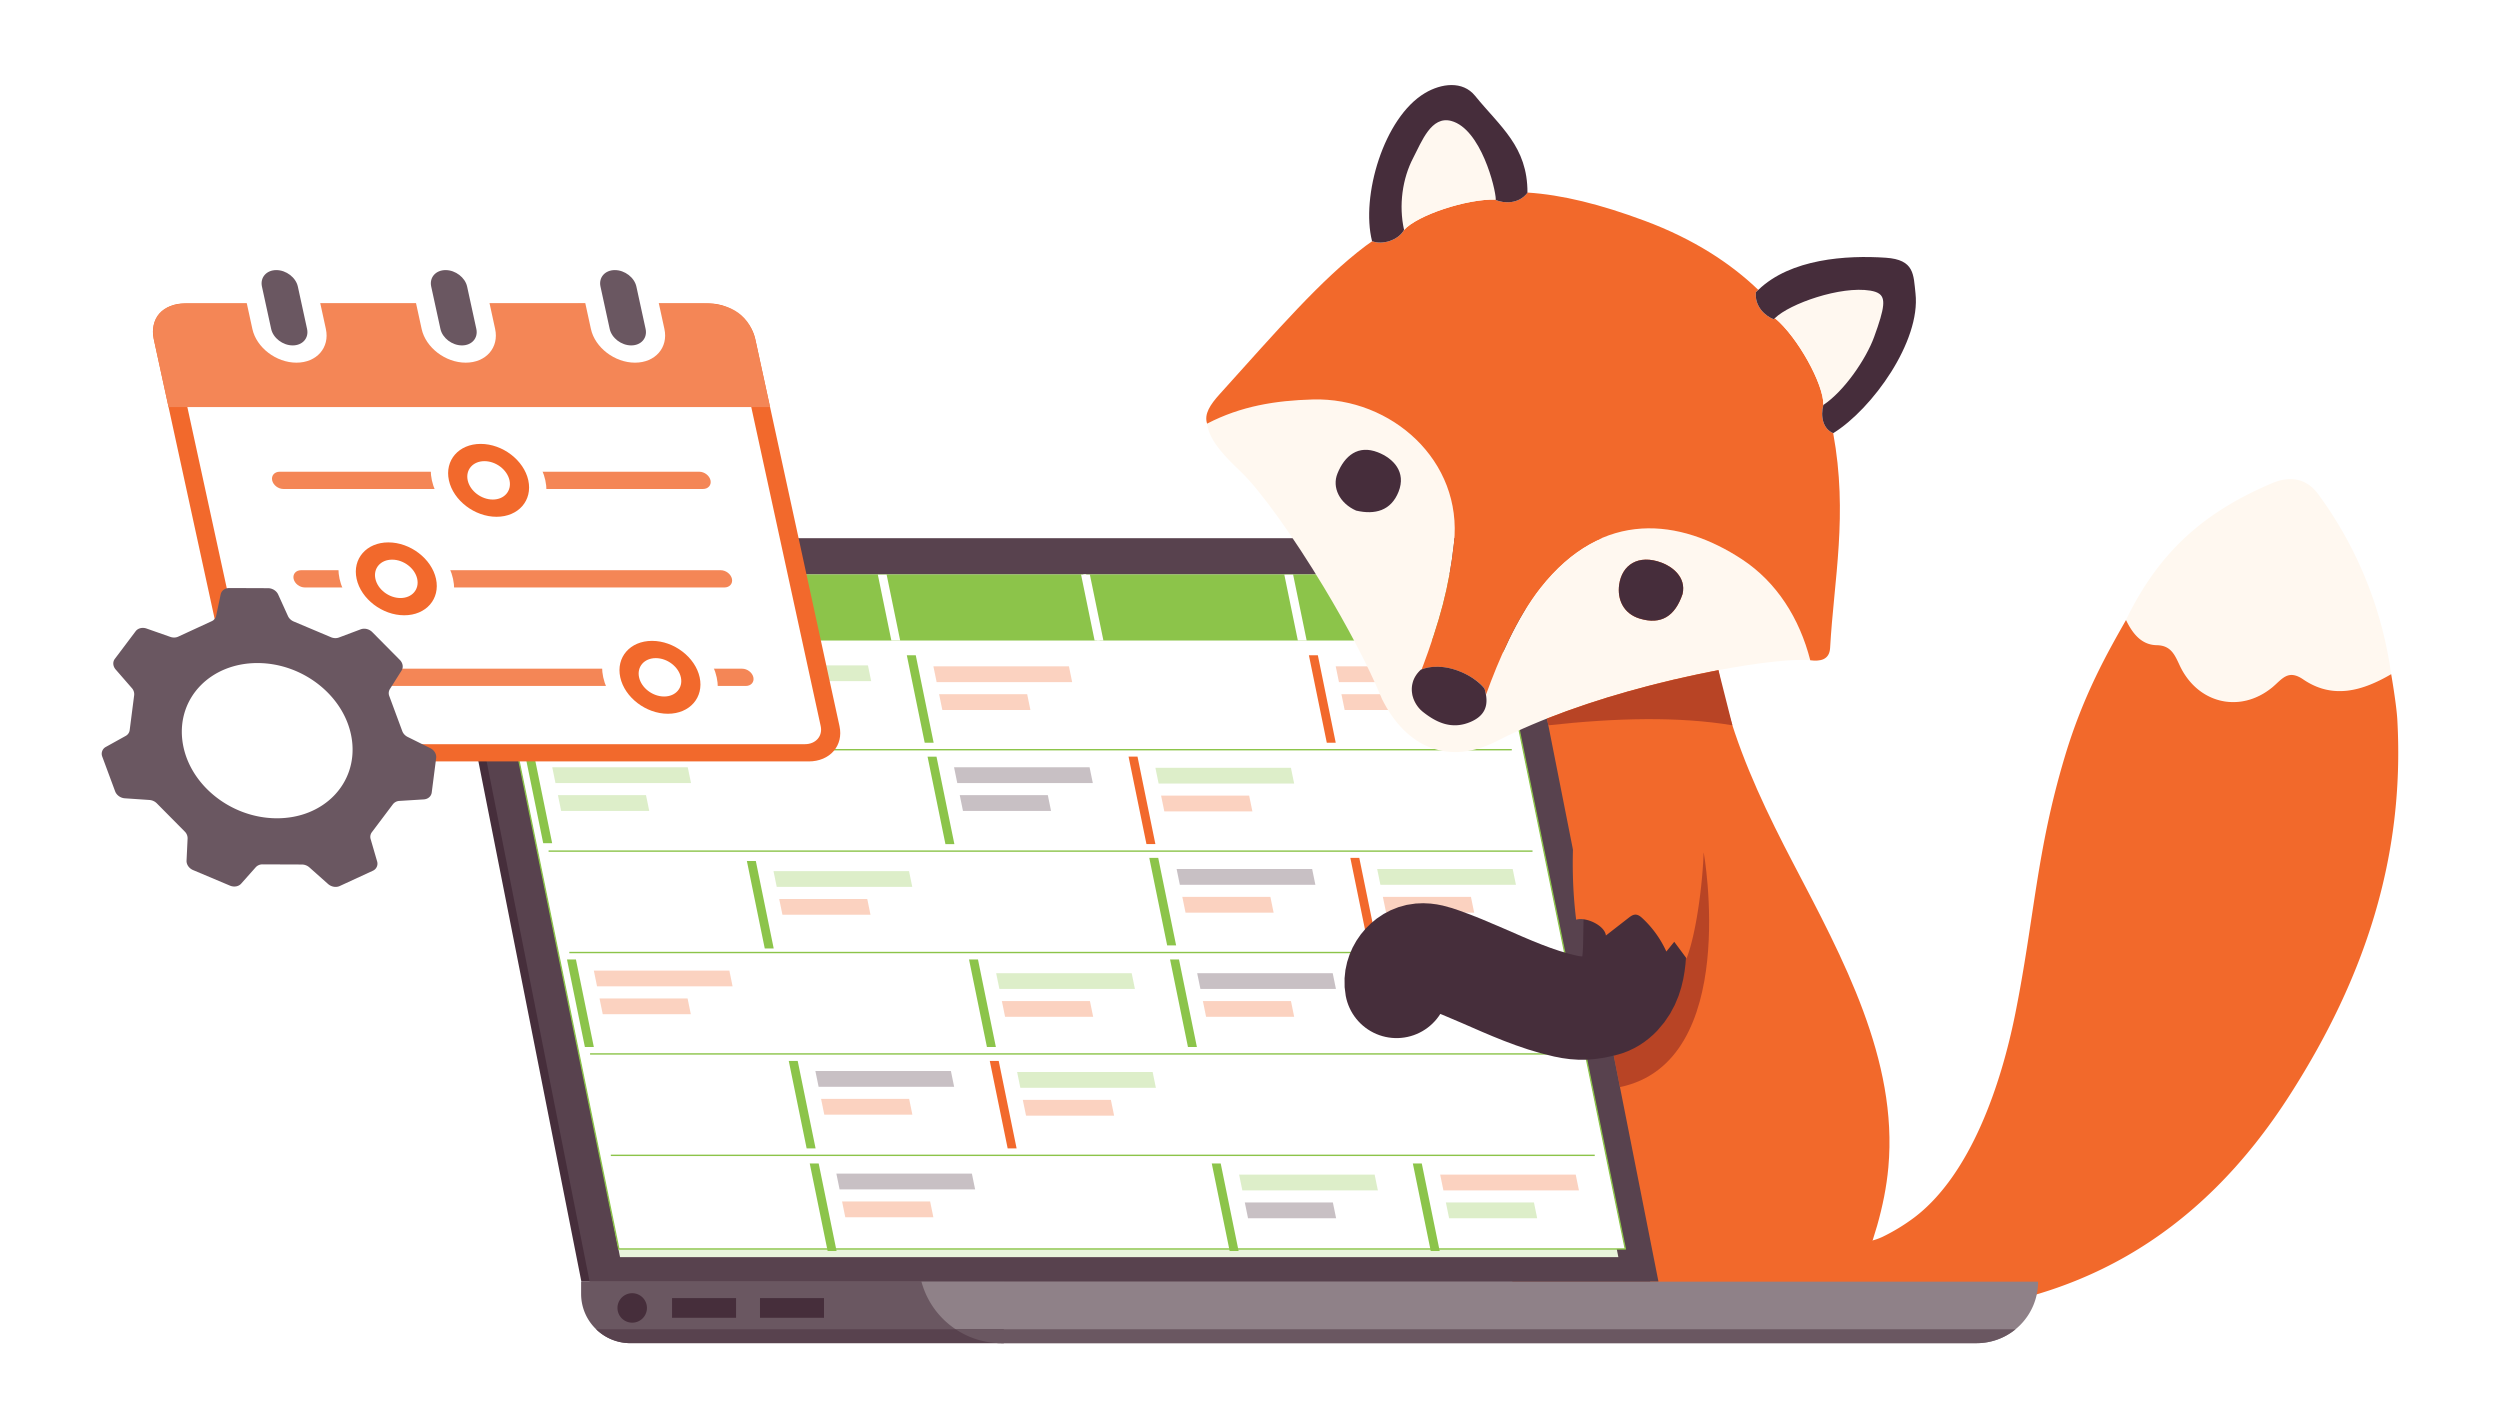 <?xml version="1.0" encoding="UTF-8" standalone="no"?>
<svg viewBox="0 0 266 151" xmlns="http://www.w3.org/2000/svg" xmlns:xlink="http://www.w3.org/1999/xlink" xml:space="preserve" style="fill-rule:evenodd;clip-rule:evenodd;stroke-miterlimit:10">
  <defs>
    <path d="M-2.855 9.308h.952L0 0h-.952l-1.903 9.308Z" style="fill:#8cc44a;fill-rule:nonzero" id="reuse-0"/>
    <path d="M0 0h104.69" style="fill:none;fill-rule:nonzero;stroke:#8cc44a;stroke-width:.15px" id="reuse-1"/>
    <path d="M-2.855 9.308h.951L0 0h-.952l-1.903 9.308Z" style="fill:#f2692c;fill-rule:nonzero" id="reuse-2"/>
    <path d="M-2.855 9.308h.952L0 0h-.951l-1.904 9.308Z" style="fill:#8cc44a;fill-rule:nonzero" id="reuse-3"/>
    <path d="M-9.027-1.679H.344L0 0h-9.371l.344-1.679Z" style="fill:#f2692c;fill-rule:nonzero" opacity=".3" id="reuse-4"/>
    <path d="M-14.079-1.679H.343L-.001 0h-14.421l.343-1.679Z" style="fill:#f2692c;fill-rule:nonzero" opacity=".3" id="reuse-5"/>
    <path d="M-2.376 7.003h.937L0 0h-.937l-1.439 7.003Z" style="fill:#fff;fill-rule:nonzero" id="reuse-6"/>
    <path d="M-14.077-1.68H.344L0 0h-14.421l.344-1.68Z" style="fill:#f2692c;fill-rule:nonzero" opacity=".3" id="reuse-7"/>
    <path d="M-14.077-1.679H.344L0 0h-14.421l.344-1.679Z" style="fill:#8cc44a;fill-rule:nonzero" opacity=".3" id="reuse-8"/>
    <path d="M-14.078-1.679H.343L0 0h-14.421l.343-1.679Z" style="fill:#462e3b;fill-rule:nonzero" opacity=".3" id="reuse-9"/>
    <path d="M-9.028-1.679H.343L0 0h-9.371l.343-1.679Z" style="fill:#f2692c;fill-rule:nonzero" opacity=".3" id="reuse-10"/>
    <path d="M-9.027-1.68H.344L0 0h-9.371l.344-1.68Z" style="fill:#8cc44a;fill-rule:nonzero" opacity=".3" id="reuse-11"/>
    <path d="M0 1.836h-44.64c-.552 0-1.089-.411-1.199-.918-.11-.507.247-.918.8-.918h44.64C.153 0 .69.411.801.918c.11.507-.248.918-.801.918" style="fill:#f48656;fill-rule:nonzero" id="reuse-12"/>
    <path d="M0 9.85c-1.604 0-3.171-1.199-3.492-2.671l-.981-4.507C-4.793 1.199-3.748 0-2.144 0c1.605 0 3.171 1.199 3.492 2.672l.98 4.507C2.649 8.651 1.604 9.85 0 9.85" style="fill:#6a5761;fill-rule:nonzero" id="reuse-13"/>
  </defs>
  <path style="fill:none" d="M0 0h266v150H0z" transform="translate(0 .75)"/>
  <path d="M0-23.632c-6.798 2.921-11.775 6.906-15.45 14.497.69 1.418 1.614 2.655 3.25 2.68 1.515.024 1.918 1.006 2.471 2.184C-7.824-.23-3.316.842.107-1.964c1.052-.86 1.662-1.956 3.287-.847 3.165 2.16 6.321 1.223 9.355-.564A41.939 41.939 0 0 0 5.004-22.48C3.724-24.223 1.958-24.474 0-23.632" style="fill:#fff8f0;fill-rule:nonzero" transform="translate(241.665 75.077)"/>
  <path d="M0 26.664c-9.894 15.603-23.339 22.822-40.141 23.561a79.176 79.176 0 0 1-4.205.055l-5.014.019 3.972-7.806c.442 0 1.078-.111 1.944-.517a20.836 20.836 0 0 0 3.303-2.013c6.078-4.579 9.293-14.296 10.778-21.701 2.05-10.229 2.244-17.246 5.264-27.328 1.98-6.647 4.629-11.227 6.52-14.569.689 1.422 1.625 2.641 3.251 2.678 1.519.018 1.926.997 2.474 2.179 1.908 4.044 6.413 5.114 9.84 2.308 1.042-.868 1.66-1.957 3.286-.849 3.163 2.16 6.326 1.218 9.364-.555 0 0 .565 3.232.654 4.875C12.103 1.644 7.773 14.458 0 26.664" style="fill:#f2692b;fill-rule:nonzero" transform="translate(243.787 89.604)"/>
  <path d="m0 81.513 32.276.768c.847.02 1.738.029 2.48-.377.929-.51 1.413-1.551 1.818-2.53 1.618-3.918 2.94-8.004 3.32-12.226 1.025-11.409-4.809-22.164-10.118-32.315-5.307-10.151-10.403-21.529-7.82-32.69C13.273.437 4.462-.797-4.256.723" style="fill:#f2692b;fill-rule:nonzero" transform="translate(161.029 57.034)"/>
  <path d="M0-24.957S3.957-2.659-8.915 0l-.659-3.332C-7.879-8.927-2.302-21.421 0-24.957" style="fill:#b84425" transform="translate(181.278 115.665)"/>
  <path d="M0 79.074h-113.725l-14.756-74.545A3.792 3.792 0 0 1-124.762 0h105.086a4.898 4.898 0 0 1 4.804 3.946L0 79.074Z" style="fill:#462e3b;fill-rule:nonzero" transform="translate(175.584 57.292)"/>
  <path d="M0 79.074h-113.725L-128.48 4.529A3.792 3.792 0 0 1-124.761 0h105.086a4.898 4.898 0 0 1 4.804 3.946L0 79.074Z" style="fill:#58424e" transform="translate(176.461 57.292)"/>
  <path d="M-120.602 72.645H-14.38L0 0h-106.222l-14.38 72.645Z" style="fill:#e8f3db;fill-rule:nonzero" transform="matrix(-1 0 0 1 51.591 61.113)"/>
  <path d="M0-6.545v1.295c0 1.48.611 2.819 1.6 3.771A5.225 5.225 0 0 0 5.25 0h39.73v-6.545H0Z" style="fill:#6a5761" transform="translate(61.83 142.911)"/>
  <path d="M0 6.546h103.73A6.547 6.547 0 0 0 110.277 0H-8.533A8.834 8.834 0 0 0 0 6.546" style="fill:#8f8188" transform="translate(106.576 136.367)"/>
  <path d="M-1.568-1.568a1.568 1.568 0 1 0 0 3.136 1.568 1.568 0 0 0 0-3.136" style="fill:#462e3b;fill-rule:nonzero" transform="matrix(0 -1 -1 0 67.267 137.597)"/>
  <path style="fill:#462e3b" d="M71.506 10.537h6.811v2.095h-6.811z" transform="matrix(-1 0 0 1 149.823 127.581)"/>
  <path style="fill:#462e3b" d="M80.862 10.537h6.811v2.095h-6.811z" transform="matrix(-1 0 0 1 168.535 127.581)"/>
  <path d="M21.69-22.442a5.224 5.224 0 0 1 1.354 3.698L21.69 20.963l-1.478-.05 1.478-43.355Z" style="fill:#58424e" transform="scale(-1 1) rotate(88.047 -105.648 15.46)"/>
  <path d="M-56.422-57.134a6.53 6.53 0 0 0-1.425 4.168l1.425 103.721a8.828 8.828 0 0 0 1.549 4.877l-1.549-112.766Z" style="fill:#6a5761" transform="scale(-1 1) rotate(-89.213 -34.783 122.259)"/>
  <path d="M-121.755 71.69h107.094L0 0h-107.094l-14.661 71.69Z" style="fill:#fff;fill-rule:nonzero;stroke:#8cc44a;stroke-width:.15px" transform="matrix(-1 0 0 1 51.178 61.198)"/>
  <use style="fill:#8cc44a;fill-rule:nonzero" transform="matrix(-1 0 0 1 103.105 102.09)" xlink:href="#reuse-0"/>
  <use style="fill:none;fill-rule:nonzero;stroke:#8cc44a;stroke-width:.15px" transform="translate(56.164 79.769)" xlink:href="#reuse-1"/>
  <use style="fill:none;fill-rule:nonzero;stroke:#8cc44a;stroke-width:.15px" transform="translate(58.37 90.559)" xlink:href="#reuse-1"/>
  <use style="fill:none;fill-rule:nonzero;stroke:#8cc44a;stroke-width:.15px" transform="translate(60.577 101.349)" xlink:href="#reuse-1"/>
  <path d="M0 0h104.691" style="fill:none;fill-rule:nonzero;stroke:#8cc44a;stroke-width:.15px" transform="translate(62.783 112.138)"/>
  <use style="fill:none;fill-rule:nonzero;stroke:#8cc44a;stroke-width:.15px" transform="translate(64.99 122.928)" xlink:href="#reuse-1"/>
  <path d="M-108.516 6.952H-1.422L0 0h-107.094l-1.422 6.952Z" style="fill:#8cc44a;fill-rule:nonzero" transform="matrix(-1 0 0 1 51.177 61.197)"/>
  <use style="fill:#462e3b;fill-rule:nonzero" transform="matrix(-1 0 0 1 96.485 69.72)" xlink:href="#reuse-0"/>
  <use style="fill:#f2692c;fill-rule:nonzero" transform="matrix(-1 0 0 1 139.267 69.72)" xlink:href="#reuse-2"/>
  <use style="fill:#8cc44a;fill-rule:nonzero" transform="matrix(-1 0 0 1 75.096 69.72)" xlink:href="#reuse-2"/>
  <use style="fill:#f2692c;fill-rule:nonzero" transform="matrix(-1 0 0 1 53.708 69.72)" xlink:href="#reuse-0"/>
  <use style="fill:#8cc44a;fill-rule:nonzero" transform="matrix(-1 0 0 1 55.895 80.41)" xlink:href="#reuse-3"/>
  <use style="fill:#f2692c;fill-rule:nonzero" transform="matrix(-1 0 0 1 60.328 102.09)" xlink:href="#reuse-3"/>
  <use style="fill:#f2692c;fill-rule:nonzero" transform="matrix(-1 0 0 1 64.132 107.914)" opacity=".3" xlink:href="#reuse-4"/>
  <use style="fill:#f2692c;fill-rule:nonzero" transform="matrix(-1 0 0 1 63.525 104.949)" opacity=".3" xlink:href="#reuse-5"/>
  <use style="fill:#462e3b;fill-rule:nonzero" transform="matrix(-1 0 0 1 143.676 91.28)" xlink:href="#reuse-2"/>
  <use style="fill:#8cc44a;fill-rule:nonzero" transform="matrix(-1 0 0 1 120.078 80.5)" xlink:href="#reuse-2"/>
  <use style="fill:#f2692c;fill-rule:nonzero" transform="matrix(-1 0 0 1 122.283 91.28)" xlink:href="#reuse-0"/>
  <use style="fill:#462e3b;fill-rule:nonzero" transform="matrix(-1 0 0 1 98.692 80.51)" xlink:href="#reuse-0"/>
  <use style="fill:#f2692c;fill-rule:nonzero" transform="matrix(-1 0 0 1 105.311 112.88)" xlink:href="#reuse-2"/>
  <path d="M-1.746 7.037h.307L0 0h-.308l-1.438 7.037Z" style="fill:#fff;fill-rule:nonzero" transform="matrix(-1 0 0 1 115.263 61.112)"/>
  <use style="fill:#fff;fill-rule:nonzero" transform="matrix(-1 0 0 1 136.652 61.146)" xlink:href="#reuse-6"/>
  <use style="fill:#fff;fill-rule:nonzero" transform="matrix(-1 0 0 1 115.027 61.146)" xlink:href="#reuse-6"/>
  <path d="M-2.375 7.003h.937L0 0h-.937l-1.438 7.003Z" style="fill:#fff;fill-rule:nonzero" transform="matrix(-1 0 0 1 93.402 61.146)"/>
  <use style="fill:#f2692c;fill-rule:nonzero" transform="matrix(-1 0 0 1 143.072 75.544)" opacity=".3" xlink:href="#reuse-4"/>
  <use style="fill:#f2692c;fill-rule:nonzero" transform="matrix(-1 0 0 1 142.465 72.58)" opacity=".3" xlink:href="#reuse-7"/>
  <use style="fill:#8cc44a;fill-rule:nonzero" transform="matrix(-1 0 0 1 123.884 86.334)" opacity=".3" xlink:href="#reuse-4"/>
  <use style="fill:#8cc44a;fill-rule:nonzero" transform="matrix(-1 0 0 1 123.277 83.37)" opacity=".3" xlink:href="#reuse-8"/>
  <path d="M-9.028-1.68H.343L0 0h-9.371l.343-1.68Z" style="fill:#462e3b;fill-rule:nonzero" transform="matrix(-1 0 0 1 102.46 86.282)" opacity=".3"/>
  <use style="fill:#462e3b;fill-rule:nonzero" transform="matrix(-1 0 0 1 101.854 83.317)" opacity=".3" xlink:href="#reuse-9"/>
  <use style="fill:#462e3b;fill-rule:nonzero" transform="matrix(-1 0 0 1 100.265 75.544)" opacity=".3" xlink:href="#reuse-4"/>
  <use style="fill:#462e3b;fill-rule:nonzero" transform="matrix(-1 0 0 1 99.658 72.58)" opacity=".3" xlink:href="#reuse-7"/>
  <use style="fill:#462e3b;fill-rule:nonzero" transform="matrix(-1 0 0 1 147.481 97.105)" opacity=".3" xlink:href="#reuse-4"/>
  <use style="fill:#462e3b;fill-rule:nonzero" transform="matrix(-1 0 0 1 146.874 94.14)" opacity=".3" xlink:href="#reuse-8"/>
  <use style="fill:#f2692c;fill-rule:nonzero" transform="matrix(-1 0 0 1 126.141 97.105)" opacity=".3" xlink:href="#reuse-10"/>
  <use style="fill:#f2692c;fill-rule:nonzero" transform="matrix(-1 0 0 1 125.534 94.14)" opacity=".3" xlink:href="#reuse-9"/>
  <use style="fill:#462e3b;fill-rule:nonzero" transform="matrix(-1 0 0 1 128.932 123.796)" xlink:href="#reuse-0"/>
  <path d="M-9.027-1.68H.344L.001 0h-9.372l.344-1.68Z" style="fill:#462e3b;fill-rule:nonzero" transform="matrix(-1 0 0 1 132.791 129.621)" opacity=".3"/>
  <use style="fill:#462e3b;fill-rule:nonzero" transform="matrix(-1 0 0 1 132.185 126.656)" opacity=".3" xlink:href="#reuse-8"/>
  <use style="fill:#8cc44a;fill-rule:nonzero" transform="matrix(-1 0 0 1 78.88 75.44)" opacity=".3" xlink:href="#reuse-11"/>
  <use style="fill:#8cc44a;fill-rule:nonzero" transform="matrix(-1 0 0 1 78.273 72.475)" opacity=".3" xlink:href="#reuse-8"/>
  <use style="fill:#8cc44a;fill-rule:nonzero" transform="matrix(-1 0 0 1 83.923 112.88)" xlink:href="#reuse-0"/>
  <use style="fill:#8cc44a;fill-rule:nonzero" transform="matrix(-1 0 0 1 87.705 118.599)" opacity=".3" xlink:href="#reuse-10"/>
  <use style="fill:#8cc44a;fill-rule:nonzero" transform="matrix(-1 0 0 1 87.099 115.634)" opacity=".3" xlink:href="#reuse-9"/>
  <use style="fill:#8cc44a;fill-rule:nonzero" transform="matrix(-1 0 0 1 79.467 91.61)" xlink:href="#reuse-0"/>
  <use style="fill:#8cc44a;fill-rule:nonzero" transform="matrix(-1 0 0 1 83.25 97.33)" opacity=".3" xlink:href="#reuse-4"/>
  <use style="fill:#8cc44a;fill-rule:nonzero" transform="matrix(-1 0 0 1 82.644 94.366)" opacity=".3" xlink:href="#reuse-8"/>
  <use style="fill:#462e3b;fill-rule:nonzero" transform="matrix(-1 0 0 1 86.156 123.796)" xlink:href="#reuse-0"/>
  <use style="fill:#462e3b;fill-rule:nonzero" transform="matrix(-1 0 0 1 89.938 129.515)" opacity=".3" xlink:href="#reuse-10"/>
  <path d="M-14.077-1.679H.344L.001 0h-14.422l.344-1.679Z" style="fill:#462e3b;fill-rule:nonzero" transform="matrix(-1 0 0 1 89.332 126.551)" opacity=".3"/>
  <use style="fill:#8cc44a;fill-rule:nonzero" transform="matrix(-1 0 0 1 106.942 108.191)" opacity=".3" xlink:href="#reuse-4"/>
  <use style="fill:#8cc44a;fill-rule:nonzero" transform="matrix(-1 0 0 1 106.335 105.226)" opacity=".3" xlink:href="#reuse-8"/>
  <use style="fill:#8cc44a;fill-rule:nonzero" transform="matrix(-1 0 0 1 59.708 86.282)" opacity=".3" xlink:href="#reuse-11"/>
  <use style="fill:#8cc44a;fill-rule:nonzero" transform="matrix(-1 0 0 1 59.102 83.317)" opacity=".3" xlink:href="#reuse-8"/>
  <use style="fill:#f2692c;fill-rule:nonzero" transform="matrix(-1 0 0 1 57.501 75.492)" opacity=".3" xlink:href="#reuse-10"/>
  <use style="fill:#f2692c;fill-rule:nonzero" transform="matrix(-1 0 0 1 56.895 72.527)" opacity=".3" xlink:href="#reuse-9"/>
  <use style="fill:#f2692c;fill-rule:nonzero" transform="matrix(-1 0 0 1 150.327 123.796)" xlink:href="#reuse-3"/>
  <use style="fill:#f2692c;fill-rule:nonzero" transform="matrix(-1 0 0 1 154.185 129.621)" opacity=".3" xlink:href="#reuse-11"/>
  <use style="fill:#f2692c;fill-rule:nonzero" transform="matrix(-1 0 0 1 153.577 126.656)" opacity=".3" xlink:href="#reuse-5"/>
  <use style="fill:#f2692c;fill-rule:nonzero" transform="matrix(-1 0 0 1 109.17 118.704)" opacity=".3" xlink:href="#reuse-4"/>
  <use style="fill:#f2692c;fill-rule:nonzero" transform="matrix(-1 0 0 1 108.564 115.739)" opacity=".3" xlink:href="#reuse-8"/>
  <use style="fill:#8cc44a;fill-rule:nonzero" transform="matrix(-1 0 0 1 124.494 102.09)" xlink:href="#reuse-3"/>
  <use style="fill:#8cc44a;fill-rule:nonzero" transform="matrix(-1 0 0 1 128.329 108.191)" opacity=".3" xlink:href="#reuse-10"/>
  <use style="fill:#8cc44a;fill-rule:nonzero" transform="matrix(-1 0 0 1 127.723 105.226)" opacity=".3" xlink:href="#reuse-9"/>
  <path d="M-2.376 7.003h.937L0 0h-.938l-1.438 7.003Z" style="fill:#fff;fill-rule:nonzero" transform="matrix(-1 0 0 1 71.776 61.146)"/>
  <use xlink:href="#a" x="139.135" y="58.453" width="29.221" height="24.472" transform="scale(.974 .979)"/>
  <path d="M0-23.012c.762-1.887 2.196-3.081 4.312-2.249 1.633.642 3.032 2.089 2.188 4.201-.807 2.016-2.508 2.465-4.516 1.999C.233-19.838-.606-21.514 0-23.012m34.496 9.491c1.108.413 2.636 1.525 2.224 3.334-.802 2.375-2.29 3.302-4.557 2.617-1.765-.535-2.405-2.078-2.189-3.614.294-2.09 2.019-3.275 4.522-2.337M16.974 5.452c4.718-2.428 10.464-4.379 15.89-5.807 7.824-2.059 14.984-3.033 17.444-2.782-1.139-4.453-3.566-8.311-7.27-10.744-6.521-4.283-14.797-5.447-21.474 3.053-2.46 3.135-4.427 7.649-5.757 11.365l-.003-.001c.217 1.254-.184 2.249-1.606 2.87-2.057.899-3.719.037-5.068-1.023-1.27-.996-1.843-3.062-.245-4.525.028-.011.056-.017.085-.028 1.93-5.194 2.905-8.696 3.426-13.408.97-8.811-6.685-15.531-14.996-15.308-3.951.107-7.671.699-11.27 2.574.216 1.899 2.165 3.749 3.615 5.138 2.101 2.016 5.568 6.889 8.8 12.253C.974-6.889 3.27-2.58 4.75 1.007c2.565 5.151 7.084 7.09 12.224 4.445" style="fill:#fff8f0;fill-rule:nonzero" transform="translate(142.305 73.39)"/>
  <path d="M-3.46-2.084C-1.194-2.285-.211-.529-.066 1.219.122 3.485-1.433 4.515-3.46 4.702c-1.609.15-2.974-1.136-3.213-3.036.131-2.057 1.05-3.557 3.213-3.75" style="fill:#462d3b;fill-rule:nonzero" transform="scale(1 -1) rotate(73.285 106.448 75.147)"/>
  <path d="M1.22-.254c2.361.189 3.408 1.596 3.288 4.1C4.231 5.68 2.402 6.158 1.22 6.138c-2.672-.04-3.847-1.773-3.357-3.826C-1.777.803-.618-.4 1.22-.254" style="fill:#462d3b;fill-rule:nonzero" transform="scale(1 -1) rotate(-21.407 -85.597 -491.328)"/>
  <path d="M0-9.406c8.311-.223 15.966 6.497 14.995 15.307-.52 4.713-1.495 8.215-3.426 13.409 2.561-.945 5.66.708 6.678 2.052.071.226.12.442.156.653l.002.001c1.331-3.716 3.298-8.229 5.759-11.364 6.677-8.501 14.952-7.336 21.474-3.053 3.704 2.433 6.131 6.291 7.269 10.744 1.062.139 2.04-.044 2.112-1.306.407-7.283 1.922-14.201.327-22.863-1.066-.436-1.381-1.765-1.045-2.997.058-2.173-2.747-7.24-5.155-9.237-.04.04-.089.081-.125.12-.858-.321-2.069-1.347-1.894-2.887.08-.083.169-.157.252-.238-2.868-2.752-6.775-5.377-12.101-7.358-4.701-1.749-8.757-2.759-12.462-2.999l.001.027c-.944 1.231-2.527 1.129-3.368.765l-.003-.047c-3.16-.08-8.343 1.676-9.759 3.228-.613 1.116-2.316 1.625-3.389 1.203-.228.163-.452.312-.68.484-4.739 3.555-9.472 9.057-15.53 15.768-1.03 1.141-1.692 2.128-1.359 3.162C-7.672-8.707-3.951-9.3 0-9.406" style="fill:#f2692b;fill-rule:nonzero" transform="translate(139.705 51.91)"/>
  <path d="M1.361-10.741c2.178.324 2.012 3.252 2.154 5.218.18 2.477-.583 5.246-2.154 7.416C.678-.093-3.379-3.765-6.31-4.949c.48-1.091 4.456-6.272 7.671-5.792" style="fill:#fff8f0;fill-rule:nonzero" transform="scale(-1 1) rotate(-23.428 -19.593 376.71)"/>
  <path d="M0-5.53c-.028.011-.057.017-.085.028C-1.683-4.04-1.109-1.973.16-.977 1.51.082 3.171.945 5.229.046c1.421-.621 1.823-1.617 1.605-2.87a4.896 4.896 0 0 0-.156-.654C5.659-4.822 2.561-6.475 0-5.53" style="fill:#462d3b;fill-rule:nonzero" transform="translate(151.274 76.75)"/>
  <path d="M0 14.267c-.578-2.616-.178-5.459.973-7.661.912-1.747 1.923-4.5 4.05-3.931 3.141.838 4.729 7.173 4.737 8.364l.003.047c.841.365 2.424.467 3.368-.765l-.001-.026c.016-4.889-2.885-6.985-5.579-10.301-1.315-1.619-3.586-1.322-5.324-.287-4.387 2.607-6.841 10.981-5.632 15.759l.016.004c1.074.422 2.777-.086 3.389-1.203" style="fill:#462d3b;fill-rule:nonzero" transform="translate(149.392 10.194)"/>
  <path d="M0-1.774c.569-1.564.895-2.624.961-3.355-.062-.485-.199-.916-.437-1.26-.222-.152-.525-.25-.92-.317-3.16-.526-8.58 1.386-10.158 2.927 2.408 1.997 5.213 7.064 5.155 9.237C-3.17 3.978-.851.561 0-1.774" style="fill:#fff8f0;fill-rule:nonzero" transform="translate(199.405 37.63)"/>
  <path d="M0-5.284c.036-.04.086-.08.126-.121 1.578-1.54 6.998-3.452 10.158-2.926.395.067.697.165.92.317.354.241.494.626.437 1.26-.067.731-.392 1.79-.961 3.355-.851 2.335-3.17 5.752-5.4 7.232-.336 1.232-.02 2.56 1.045 2.997l.007.004c4.189-2.6 9.315-9.794 8.753-14.867-.223-2.01-.097-3.591-3.161-3.8-4.172-.285-10.129.1-13.566 3.424-.083.081-.171.154-.252.238C-2.068-6.632-.857-5.605 0-5.284" style="fill:#462d3b;fill-rule:nonzero" transform="translate(188.725 39.255)"/>
  <path d="M9.515-7.218C10.983-.115 12.89 6.27 15.557 11.413l-6.042.399C8.701 5.136 8.412-1.209 8.786-7.131l.729-.087Z" style="fill:#b84425;fill-rule:nonzero" transform="scale(1 -1) rotate(-72.031 39.014 -148.961)"/>
  <use xlink:href="#b" x="149.906" y="109.569" width="23.787" height="10.558" transform="scale(.991 .96)"/>
  <use xlink:href="#c" x="51.591" y="83.788" width="39.051" height="5.563" transform="scale(.976 .927)"/>
  <path d="M0 46.896c-1.707 0-3.373-1.275-3.714-2.841l-8.969-41.214C-13.023 1.274-11.912 0-10.205 0h55.81c1.707 0 3.373 1.274 3.713 2.841l8.969 41.214c.341 1.566-.77 2.841-2.477 2.841H0Z" style="fill:#fff;fill-rule:nonzero" transform="translate(30.034 33.202)"/>
  <path d="M0-48.732h-55.811c-2.261 0-3.728 1.683-3.277 3.759l8.969 41.214C-49.667-1.683-47.467 0-45.205 0h55.809c2.262 0 3.73-1.683 3.278-3.759L4.913-44.973C4.461-47.049 2.262-48.732 0-48.732m.399 1.836c1.156 0 2.284.863 2.514 1.923l8.969 41.214c.23 1.061-.522 1.923-1.677 1.923h-55.81c-1.155 0-2.283-.862-2.514-1.923l-8.969-41.214c-.23-1.06.522-1.923 1.678-1.923H.399" style="fill:#f2692c;fill-rule:nonzero" transform="translate(75.44 81.016)"/>
  <path d="M0 11.045h-64l-1.479-6.794c-.704-2.819.882-4.231 3.431-4.231L-7.015.015C-4.152 0-2.048 1.262-1.479 4.251L0 11.045Z" style="fill:#f48656;fill-rule:nonzero" transform="translate(81.934 32.269)"/>
  <use style="fill:#f48656;fill-rule:nonzero" transform="translate(74.798 50.192)" xlink:href="#reuse-12"/>
  <use style="fill:#f48656;fill-rule:nonzero" transform="translate(77.078 60.67)" xlink:href="#reuse-12"/>
  <use style="fill:#f48656;fill-rule:nonzero" transform="translate(79.358 71.149)" xlink:href="#reuse-12"/>
  <path d="M-6.037-6.037c-3.061-.666-5.542 1.497-5.542 4.831 0 3.334 2.481 6.577 5.542 7.243 3.061.666 5.542-1.497 5.542-4.831 0-3.334-2.481-6.577-5.542-7.243" style="fill:#fff;fill-rule:nonzero" transform="matrix(0 -1 -1 0 42.166 55.551)"/>
  <path d="M-3.225-3.224c-1.636-.355-2.96.8-2.96 2.58 0 1.781 1.324 3.513 2.96 3.869 1.635.356 2.96-.8 2.96-2.58 0-1.781-1.325-3.513-2.96-3.869" style="fill:#fff;fill-rule:nonzero" transform="matrix(0 -1 -1 0 42.166 58.363)"/>
  <path d="M0-4.083c-1.227 0-2.024.916-1.779 2.042C-1.534-.915-.338 0 .889 0c1.226 0 2.025-.915 1.78-2.041C2.424-3.167 1.227-4.083 0-4.083m1.288 5.919c-2.329 0-4.602-1.739-5.067-3.877-.466-2.138 1.05-3.878 3.38-3.878 2.329 0 4.602 1.74 5.068 3.878.465 2.138-1.052 3.877-3.381 3.877" style="fill:#f2692c;fill-rule:nonzero" transform="translate(41.722 63.63)"/>
  <path d="M-6.037-6.036c-3.06-.666-5.541 1.497-5.541 4.831 0 3.334 2.481 6.576 5.541 7.242 3.061.666 5.542-1.496 5.542-4.83S-2.976-5.37-6.037-6.036" style="fill:#fff;fill-rule:nonzero" transform="matrix(0 -1 -1 0 70.22 66.03)"/>
  <path d="M-3.225-3.224c-1.635-.355-2.96.8-2.96 2.58 0 1.781 1.325 3.513 2.96 3.869 1.635.356 2.96-.8 2.96-2.581 0-1.78-1.325-3.513-2.96-3.868" style="fill:#fff;fill-rule:nonzero" transform="matrix(0 -1 -1 0 70.22 68.841)"/>
  <path d="M0-4.083c-1.227 0-2.024.916-1.779 2.042C-1.534-.915-.338 0 .889 0c1.226 0 2.025-.915 1.78-2.041C2.424-3.167 1.227-4.083 0-4.083m1.288 5.919c-2.329 0-4.602-1.739-5.067-3.877-.466-2.139 1.05-3.878 3.38-3.878 2.329 0 4.602 1.739 5.068 3.878.465 2.138-1.052 3.877-3.381 3.877" style="fill:#f2692c;fill-rule:nonzero" transform="translate(69.775 74.108)"/>
  <path d="M-6.036-6.036c-3.062-.666-5.542 1.497-5.542 4.831 0 3.334 2.48 6.576 5.542 7.242 3.061.665 5.542-1.497 5.542-4.831 0-3.333-2.481-6.577-5.542-7.242" style="fill:#fff;fill-rule:nonzero" transform="matrix(0 -1 -1 0 51.988 45.073)"/>
  <path d="M-3.225-3.225c-1.635-.355-2.96.8-2.96 2.58 0 1.781 1.325 3.513 2.96 3.868 1.635.357 2.96-.799 2.96-2.58 0-1.78-1.325-3.513-2.96-3.868" style="fill:#fff;fill-rule:nonzero" transform="matrix(0 -1 -1 0 51.987 47.885)"/>
  <path d="M0-4.083c-1.227 0-2.025.916-1.78 2.042C-1.535-.915-.338.001.889.001c1.226 0 2.024-.916 1.779-2.042C2.423-3.167 1.227-4.083 0-4.083m1.288 5.919c-2.329 0-4.603-1.739-5.068-3.877-.466-2.138 1.051-3.878 3.381-3.878 2.329 0 4.601 1.74 5.067 3.878.465 2.138-1.051 3.877-3.38 3.877" style="fill:#f2692c;fill-rule:nonzero" transform="translate(51.544 53.15)"/>
  <use style="fill:#6a5761;fill-rule:nonzero" transform="translate(67.364 27.82)" xlink:href="#reuse-13"/>
  <path d="M0-11.686c-2.159 0-3.561 1.607-3.129 3.589l.981 4.507C-1.717-1.608.384 0 2.543 0s3.561-1.608 3.129-3.59l-.981-4.507C4.26-10.079 2.159-11.686 0-11.686M.399-9.85c1.054 0 2.082.787 2.292 1.753l.981 4.507c.211.967-.476 1.754-1.528 1.754-1.054 0-2.082-.787-2.292-1.754l-.981-4.507C-1.34-9.063-.653-9.85.399-9.85" style="fill:#fff;fill-rule:nonzero" transform="translate(65.02 38.588)"/>
  <path d="M0 9.85c-1.604 0-3.171-1.199-3.492-2.671l-.981-4.507C-4.793 1.199-3.748 0-2.144 0c1.606 0 3.172 1.199 3.493 2.672l.98 4.507C2.65 8.651 1.605 9.85 0 9.85" style="fill:#6a5761;fill-rule:nonzero" transform="translate(49.353 27.82)"/>
  <path d="M0-11.686c-2.16 0-3.561 1.607-3.13 3.589l.982 4.507C-1.718-1.608.383 0 2.543 0c2.159 0 3.561-1.608 3.129-3.59l-.981-4.507C4.26-10.079 2.159-11.686 0-11.686M.399-9.85c1.053 0 2.081.787 2.292 1.753l.981 4.507c.21.967-.476 1.754-1.529 1.754S.062-2.623-.148-3.59l-.982-4.507C-1.34-9.063-.654-9.85.399-9.85" style="fill:#fff;fill-rule:nonzero" transform="translate(47.01 38.588)"/>
  <use style="fill:#6a5761;fill-rule:nonzero" transform="translate(31.344 27.82)" xlink:href="#reuse-13"/>
  <path d="M0-11.686c-2.159 0-3.561 1.607-3.129 3.589l.981 4.507C-1.717-1.608.384 0 2.543 0c2.16 0 3.561-1.608 3.129-3.59l-.981-4.507C4.261-10.079 2.16-11.686 0-11.686M.399-9.85c1.054 0 2.082.787 2.292 1.753l.981 4.507c.211.967-.475 1.754-1.528 1.754-1.054 0-2.082-.787-2.292-1.754l-.981-4.507c-.21-.966.476-1.753 1.528-1.753" style="fill:#fff;fill-rule:nonzero" transform="translate(29 38.588)"/>
  <path d="M-9.918-9.918c-5.012-.631-9.075 3.298-9.075 8.774 0 5.478 4.063 10.43 9.075 11.061 5.012.632 9.075-3.297 9.075-8.774 0-5.478-4.063-10.429-9.075-11.061" style="fill:#fff;fill-rule:nonzero" transform="matrix(0 -1 -1 0 28.426 68.89)"/>
  <path d="M0 .528C.555 5.089 5.046 8.8 10.032 8.819c4.987.019 8.579-3.664 8.025-8.224-.554-4.561-5.045-8.273-10.032-8.292C3.039-7.715-.554-4.033 0 .528m3.596-13.256.482-2.28c.084-.4.456-.672.914-.671l4.128.016c.458.001.896.277 1.078.678l1.037 2.285c.116.255.338.466.615.582l3.968 1.674c.277.116.58.127.839.03l2.318-.871c.407-.153.908-.033 1.233.296l2.933 2.961c.325.329.399.789.181 1.134l-1.238 1.961a.839.839 0 0 0-.065.75l1.382 3.732c.097.259.304.483.574.616l2.406 1.194c.424.209.677.631.625 1.04l-.472 3.677c-.052.409-.397.707-.851.735l-2.58.16a.932.932 0 0 0-.698.353l-2.243 2.98a.827.827 0 0 0-.125.739l.685 2.358a.824.824 0 0 1-.456 1.002l-3.52 1.624c-.391.181-.895.092-1.244-.217l-1.98-1.761a1.23 1.23 0 0 0-.803-.311l-4.18-.015a.961.961 0 0 0-.729.305l-1.553 1.748c-.274.307-.757.391-1.193.208l-3.918-1.652c-.435-.183-.718-.592-.699-1.006l.112-2.356a1 1 0 0 0-.305-.74l-2.97-2.999a1.232 1.232 0 0 0-.783-.359l-2.622-.179c-.461-.031-.879-.332-1.031-.742l-1.366-3.684a.825.825 0 0 1 .372-1.037L-6.027.054a.814.814 0 0 0 .423-.613l.478-3.725a.97.97 0 0 0-.249-.751l-1.716-1.972c-.302-.346-.34-.806-.094-1.133l2.215-2.942c.246-.327.719-.443 1.163-.287l2.532.889c.282.099.584.09.832-.025l3.565-1.645a.825.825 0 0 0 .474-.578" style="fill:#6a5761;fill-rule:nonzero" transform="translate(19.402 78.246)"/>
  <path d="m0-11.951-.075 4.515C-.098-6.041-.126-4.616-.6-3.304-1.072-1.991-2.079-.787-3.436-.46c-1.529.369-2.471.46-4.057.111-1.542-.341-3.041-.849-4.511-1.421-2.898-1.129-5.684-2.534-8.621-3.565-.737-.26-1.506-.513-2.284-.443-1.565.141-2.816 1.795-2.526 3.339" style="fill:none;fill-rule:nonzero;stroke:#462e3b;stroke-width:11px;stroke-linecap:round;stroke-linejoin:round" transform="translate(174.028 107.392)"/>
  <path d="M0-13.818c-.219 3.306-.164 6.495.234 9.698 1.026-.328 3.052.611 3.164 1.682l2.408-1.873c.221-.173.465-.353.746-.349.291.003.537.204.75.402A11.052 11.052 0 0 1 9.83-.733l.841-1.037L11.982 0c1.133-2.893 1.842-9.055 1.827-12.162" style="fill:#f2692b" transform="translate(167.469 101.976)"/>
</svg>
